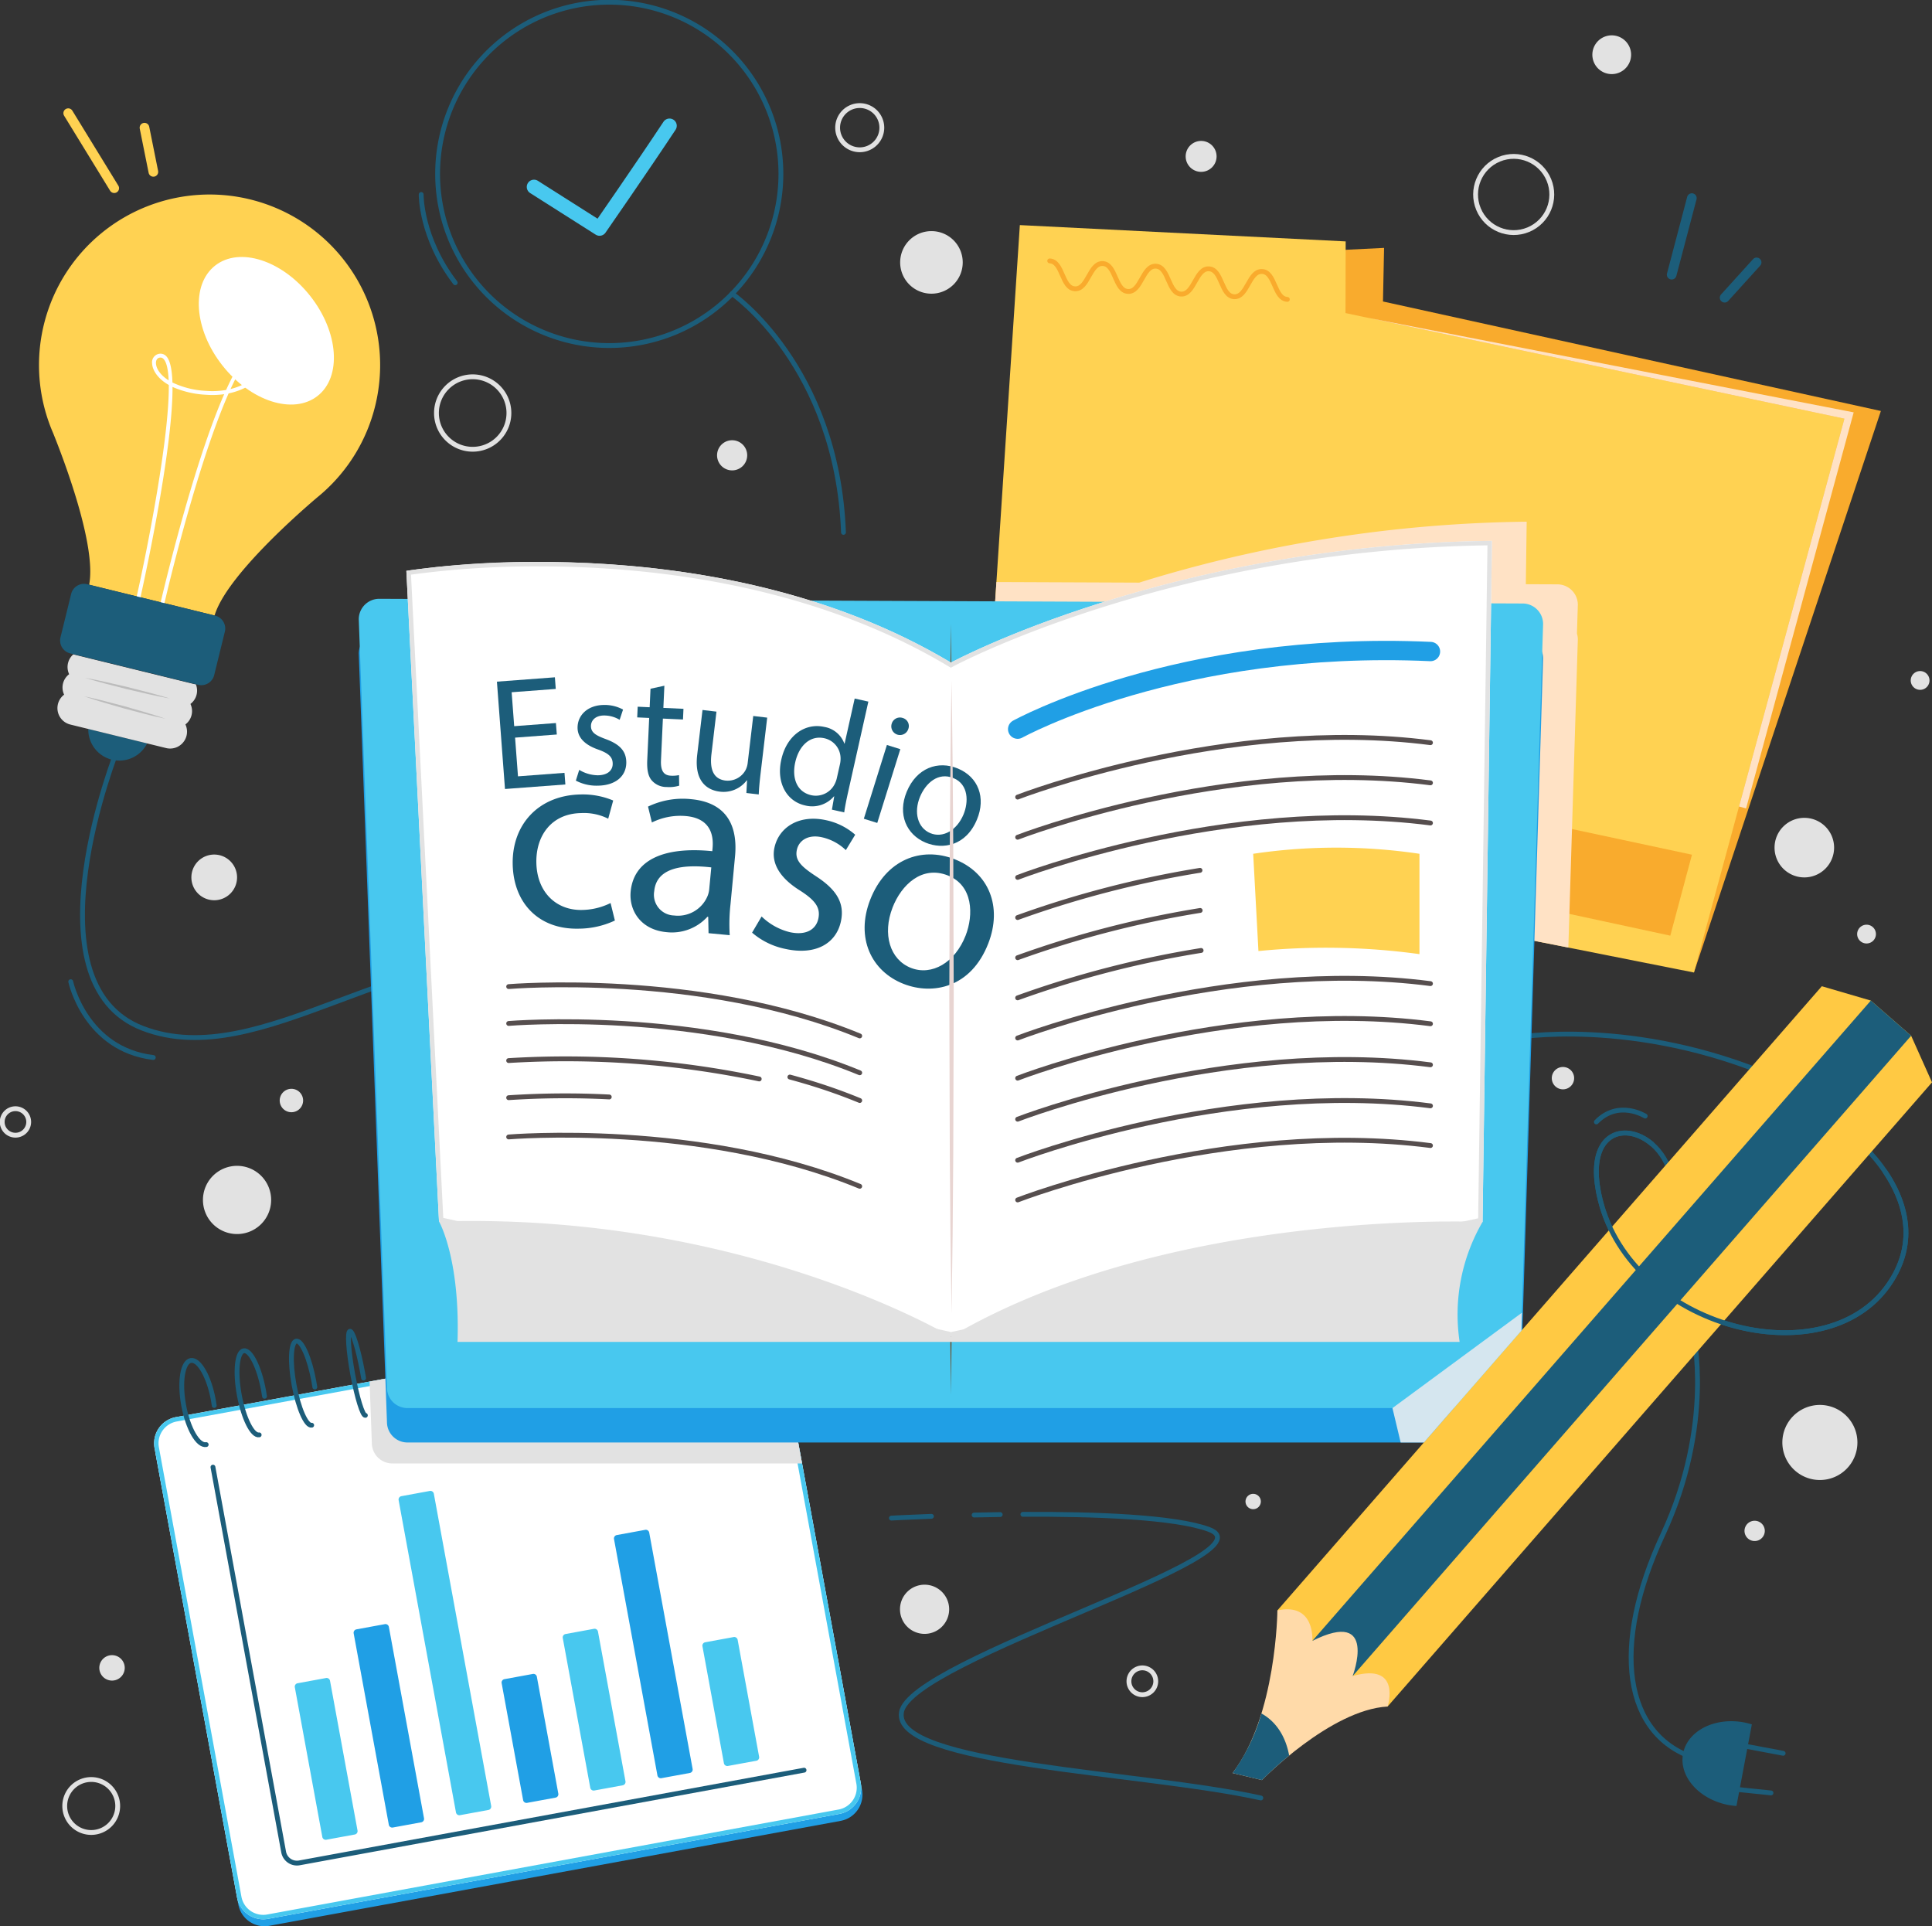 <svg id="Grupo_984804" data-name="Grupo 984804" xmlns="http://www.w3.org/2000/svg" xmlns:xlink="http://www.w3.org/1999/xlink" width="400" height="398.769" viewBox="0 0 400 398.769">
  <rect x="0" y="0" width="400" height="398.769" fill="#333333" stroke="none"/>
  <defs>
    <clipPath id="clip-path">
      <rect id="Rectángulo_345016" data-name="Rectángulo 345016" width="400" height="398.769" fill="none"/>
    </clipPath>
    <clipPath id="clip-path-3">
      <rect id="Rectángulo_345009" data-name="Rectángulo 345009" width="123.756" height="88.164" fill="none"/>
    </clipPath>
    <clipPath id="clip-path-4">
      <rect id="Rectángulo_345010" data-name="Rectángulo 345010" width="89.54" height="31.396" fill="none"/>
    </clipPath>
    <clipPath id="clip-path-5">
      <rect id="Rectángulo_345012" data-name="Rectángulo 345012" width="26.8" height="26.862" fill="none"/>
    </clipPath>
    <clipPath id="clip-path-6">
      <rect id="Rectángulo_345013" data-name="Rectángulo 345013" width="27.972" height="30.554" fill="none"/>
    </clipPath>
    <clipPath id="clip-path-7">
      <rect id="Rectángulo_345014" data-name="Rectángulo 345014" width="100.672" height="101.594" fill="none"/>
    </clipPath>
  </defs>
  <g id="Grupo_984803" data-name="Grupo 984803" clip-path="url(#clip-path)">
    <g id="Grupo_984802" data-name="Grupo 984802">
      <g id="Grupo_984801" data-name="Grupo 984801" clip-path="url(#clip-path)">
        <path id="Trazado_729141" data-name="Trazado 729141" d="M380.532,300.4s4.437,18.832-6.264,41.8-8.355,41.759,7.176,46.457" transform="translate(-29.991 -24.502)" fill="none" stroke="#1c5d7a" stroke-linecap="round" stroke-miterlimit="10" stroke-width="1"/>
        <path id="Trazado_729142" data-name="Trazado 729142" d="M413.909,256.88s17.364,14.337,6.438,29.97c-13.4,19.171-53.119,8.906-59.68-17.608-4.642-18.756,12.179-16.668,14.789-4.488" transform="translate(-29.352 -20.83)" fill="none" stroke="#1c5d7a" stroke-linecap="round" stroke-miterlimit="10" stroke-width="1"/>
        <path id="Trazado_729143" data-name="Trazado 729143" d="M341.225,233.865s24.707-4.545,54.461,8.348" transform="translate(-27.832 -19.012)" fill="none" stroke="#1c5d7a" stroke-linecap="round" stroke-miterlimit="10" stroke-width="1"/>
        <path id="Trazado_729144" data-name="Trazado 729144" d="M25.887,168.721s-19.434,48.454,5.169,57.921,53.487-19.416,87.416-14.543" transform="translate(-1.517 -13.762)" fill="none" stroke="#1c5d7a" stroke-linecap="round" stroke-miterlimit="10" stroke-width="1"/>
        <path id="Trazado_729145" data-name="Trazado 729145" d="M176.9,401.2,58.615,422.922A5.509,5.509,0,0,1,52.2,418.5L35.115,325.471a5.51,5.51,0,0,1,4.423-6.414l118.288-21.726a5.51,5.51,0,0,1,6.414,4.424l17.086,93.028A5.509,5.509,0,0,1,176.9,401.2" transform="translate(-2.857 -24.244)" fill="#209fe5"/>
        <path id="Trazado_729146" data-name="Trazado 729146" d="M176.616,399.631,58.328,421.356a5.509,5.509,0,0,1-6.413-4.423L34.828,323.9a5.51,5.51,0,0,1,4.423-6.414L157.54,295.765a5.509,5.509,0,0,1,6.413,4.424l17.086,93.028a5.509,5.509,0,0,1-4.423,6.413" transform="translate(-2.833 -24.116)" fill="#fff"/>
        <path id="Trazado_729147" data-name="Trazado 729147" d="M158.541,296.591a4.586,4.586,0,0,1,4.509,3.763l17.087,93.028a4.592,4.592,0,0,1-3.687,5.344L58.162,420.453a4.641,4.641,0,0,1-.835.076,4.587,4.587,0,0,1-4.51-3.763L35.732,323.738a4.59,4.59,0,0,1,3.686-5.344l118.288-21.726a4.659,4.659,0,0,1,.836-.076m0-.918a5.56,5.56,0,0,0-1,.092L39.252,317.49a5.509,5.509,0,0,0-4.424,6.413l17.087,93.028a5.5,5.5,0,0,0,6.413,4.423L176.616,399.63a5.508,5.508,0,0,0,4.423-6.413l-17.086-93.028a5.511,5.511,0,0,0-5.412-4.515" transform="translate(-2.833 -24.116)" fill="#48c8ef"/>
        <path id="Trazado_729148" data-name="Trazado 729148" d="M170.386,393.435l-104.48,19.19a2.8,2.8,0,0,1-3.264-2.251L48.008,330.7" transform="translate(-3.916 -26.973)" fill="none" stroke="#1c5d7a" stroke-linecap="round" stroke-miterlimit="10" stroke-width="1"/>
        <path id="Trazado_729149" data-name="Trazado 729149" d="M78.867,410.629l-5.883,1.08a.714.714,0,0,1-.832-.574l-5.692-30.988a.714.714,0,0,1,.574-.832l5.883-1.081a.716.716,0,0,1,.832.574L79.441,409.8a.714.714,0,0,1-.574.832" transform="translate(-5.42 -30.849)" fill="#48c8ef"/>
        <path id="Trazado_729150" data-name="Trazado 729150" d="M93.716,407.11l-5.883,1.08a.714.714,0,0,1-.832-.574L79.725,368a.716.716,0,0,1,.574-.832l5.883-1.08a.714.714,0,0,1,.832.574l7.277,39.618a.715.715,0,0,1-.574.832" transform="translate(-6.502 -29.858)" fill="#209fe5"/>
        <path id="Trazado_729151" data-name="Trazado 729151" d="M108.446,402.108l-5.883,1.08a.714.714,0,0,1-.832-.574L89.86,337.979a.715.715,0,0,1,.574-.832l5.883-1.081a.715.715,0,0,1,.832.574l11.872,64.636a.715.715,0,0,1-.574.832" transform="translate(-7.328 -27.41)" fill="#48c8ef"/>
        <path id="Trazado_729152" data-name="Trazado 729152" d="M124.243,402.919,118.36,404a.714.714,0,0,1-.832-.574l-4.444-24.2a.714.714,0,0,1,.574-.832l5.883-1.08a.715.715,0,0,1,.832.573l4.444,24.2a.715.715,0,0,1-.574.832" transform="translate(-9.223 -30.774)" fill="#209fe5"/>
        <path id="Trazado_729153" data-name="Trazado 729153" d="M169.508,394.605l-5.883,1.08a.714.714,0,0,1-.832-.574l-4.444-24.2a.714.714,0,0,1,.574-.832L164.806,369a.716.716,0,0,1,.832.574l4.444,24.2a.714.714,0,0,1-.574.832" transform="translate(-12.915 -30.096)" fill="#48c8ef"/>
        <path id="Trazado_729154" data-name="Trazado 729154" d="M139.269,399.535l-5.883,1.08a.714.714,0,0,1-.832-.574l-5.692-30.988a.714.714,0,0,1,.574-.832l5.883-1.081a.715.715,0,0,1,.832.574l5.692,30.989a.715.715,0,0,1-.574.832" transform="translate(-10.346 -29.944)" fill="#48c8ef"/>
        <path id="Trazado_729155" data-name="Trazado 729155" d="M154.115,395.162l-5.883,1.08a.714.714,0,0,1-.832-.574l-8.986-48.923a.715.715,0,0,1,.574-.832l5.883-1.081a.715.715,0,0,1,.832.574l8.986,48.924a.714.714,0,0,1-.574.832" transform="translate(-11.289 -28.125)" fill="#209fe5"/>
        <path id="Trazado_729156" data-name="Trazado 729156" d="M46.034,324.07c-1.7.311-3.786-3.334-4.668-8.142s-.225-8.959,1.47-9.27,3.786,3.334,4.668,8.142q.11.6.189,1.187" transform="translate(-3.342 -25.011)" fill="none" stroke="#1c5d7a" stroke-linecap="round" stroke-miterlimit="10" stroke-width="1"/>
        <path id="Trazado_729157" data-name="Trazado 729157" d="M58.016,321.878c-1.388.255-3.228-3.437-4.112-8.245s-.474-8.913.914-9.167,3.228,3.436,4.112,8.244q.11.6.194,1.186" transform="translate(-4.359 -24.832)" fill="none" stroke="#1c5d7a" stroke-linecap="round" stroke-miterlimit="10" stroke-width="1"/>
        <path id="Trazado_729158" data-name="Trazado 729158" d="M69.889,319.7c-1.132.208-2.764-3.521-3.647-8.33s-.682-8.874.449-9.081,2.764,3.521,3.647,8.329c.073.4.14.8.2,1.185" transform="translate(-5.358 -24.655)" fill="none" stroke="#1c5d7a" stroke-linecap="round" stroke-miterlimit="10" stroke-width="1"/>
        <path id="Trazado_729159" data-name="Trazado 729159" d="M82.052,317.482c-.566.1-1.74-3.71-2.623-8.518s-1.141-8.79-.575-8.894,1.74,3.71,2.623,8.518q.11.6.208,1.183" transform="translate(-6.407 -24.475)" fill="none" stroke="#1c5d7a" stroke-linecap="round" stroke-miterlimit="10" stroke-width="1"/>
        <path id="Trazado_729160" data-name="Trazado 729160" d="M95.55,315.006c-.283.052-1.228-3.8-2.111-8.612s-1.369-8.748-1.087-8.8,1.228,3.8,2.111,8.611q.11.6.212,1.183" transform="translate(-7.526 -24.273)" fill="none" stroke="#564e4e" stroke-linecap="round" stroke-miterlimit="10" stroke-width="1"/>
        <path id="Trazado_729161" data-name="Trazado 729161" d="M165.961,302.043c1.7-.311,2.354-4.462,1.47-9.27s-2.973-8.454-4.668-8.142-2.354,4.461-1.47,9.27q.11.6.245,1.176" transform="translate(-13.124 -23.214)" fill="none" stroke="#564e4e" stroke-linecap="round" stroke-miterlimit="10" stroke-width="1"/>
        <path id="Trazado_729162" data-name="Trazado 729162" d="M154.063,304.237c1.388-.254,1.8-4.36.914-9.168s-2.724-8.5-4.112-8.244-1.8,4.359-.914,9.167c.073.4.154.793.24,1.177" transform="translate(-12.193 -23.394)" fill="none" stroke="#564e4e" stroke-linecap="round" stroke-miterlimit="10" stroke-width="1"/>
        <path id="Trazado_729163" data-name="Trazado 729163" d="M142.257,306.412c1.132-.208,1.333-4.274.449-9.082s-2.516-8.538-3.647-8.329-1.333,4.273-.449,9.082q.11.6.235,1.178" transform="translate(-11.261 -23.571)" fill="none" stroke="#564e4e" stroke-linecap="round" stroke-miterlimit="10" stroke-width="1"/>
        <path id="Trazado_729164" data-name="Trazado 729164" d="M130.218,308.635c.566-.1.309-4.086-.575-8.894s-2.057-8.622-2.623-8.518-.309,4.085.575,8.894c.073.4.149.794.226,1.179" transform="translate(-10.336 -23.753)" fill="none" stroke="#564e4e" stroke-linecap="round" stroke-miterlimit="10" stroke-width="1"/>
        <path id="Trazado_729165" data-name="Trazado 729165" d="M116.76,311.111c.283-.052-.2-3.992-1.087-8.8s-1.829-8.664-2.111-8.611.2,3.992,1.087,8.8q.112.6.222,1.18" transform="translate(-9.256 -23.955)" fill="none" stroke="#564e4e" stroke-linecap="round" stroke-miterlimit="10" stroke-width="1"/>
        <path id="Trazado_729166" data-name="Trazado 729166" d="M106.267,313.039s-.715-3.9-1.6-8.706-1.6-8.706-1.6-8.706.716,3.9,1.6,8.706q.11.6.217,1.181" transform="translate(-8.407 -24.112)" fill="none" stroke="#564e4e" stroke-linecap="round" stroke-miterlimit="10" stroke-width="1"/>
        <path id="Trazado_729167" data-name="Trazado 729167" d="M374.311,205.886,413.019,89.64,309.932,66.972l.228-11.094L289.373,56.9Z" transform="translate(-23.602 -4.558)" fill="#f9ab2d"/>
        <path id="Trazado_729168" data-name="Trazado 729168" d="M229.17,50.737l-8.233,125.389,147.792,29.34L399.884,90.809,296.592,68.95l.037-14.836Z" transform="translate(-18.021 -4.138)" fill="#ffd252"/>
        <path id="Trazado_729169" data-name="Trazado 729169" d="M325.715,180.789,323.254,197.9l48.928,10.548,4.487-16.763Z" transform="translate(-26.366 -14.746)" fill="#f9ab2d"/>
        <path id="Trazado_729170" data-name="Trazado 729170" d="M236.633,58.806c2.745.137,2.472,5.64,5.218,5.777s3.023-5.366,5.77-5.23,2.474,5.641,5.221,5.778,3.021-5.367,5.77-5.231,2.474,5.641,5.222,5.778,3.021-5.367,5.768-5.23,2.475,5.64,5.224,5.777,3.026-5.366,5.777-5.23,2.476,5.641,5.228,5.778" transform="translate(-19.301 -4.796)" fill="none" stroke="#f9ab2d" stroke-linecap="round" stroke-miterlimit="10" stroke-width="1"/>
        <g id="Grupo_984788" data-name="Grupo 984788" transform="translate(202.917 108.003)" style="mix-blend-mode: multiply;isolation: isolate">
          <g id="Grupo_984787" data-name="Grupo 984787">
            <g id="Grupo_984786" data-name="Grupo 984786" clip-path="url(#clip-path-3)">
              <path id="Trazado_729171" data-name="Trazado 729171" d="M340.453,130.561l-6.527-.027.179-12.941a281.809,281.809,0,0,0-40.509,3.384c-7.03,1.1-13.64,2.409-19.786,3.828q-2.3.533-4.521,1.085-1.108.276-2.194.555-2.171.559-4.251,1.131-4.728,1.3-8.963,2.63l-29.561-.122-3.381,51.5L342.73,205.758l1.965-63.833a4.191,4.191,0,0,0-.184-1.167l.184-5.956a4.241,4.241,0,0,0-4.241-4.24" transform="translate(-220.938 -117.594)" fill="#ffe2c5"/>
            </g>
          </g>
        </g>
        <g id="Grupo_984791" data-name="Grupo 984791" transform="translate(76.518 271.565)" style="mix-blend-mode: multiply;isolation: isolate">
          <g id="Grupo_984790" data-name="Grupo 984790">
            <g id="Grupo_984789" data-name="Grupo 984789" clip-path="url(#clip-path-4)">
              <path id="Trazado_729172" data-name="Trazado 729172" d="M167.925,300.239a5.56,5.56,0,0,0-6.473-4.465L83.314,310.126l.467,12.711a4.241,4.241,0,0,0,4.241,4.24h84.832Z" transform="translate(-83.314 -295.682)" fill="#e2e2e2"/>
            </g>
          </g>
        </g>
        <path id="Trazado_729173" data-name="Trazado 729173" d="M316.974,310.263H90.955a4.241,4.241,0,0,1-4.242-4.241L80.875,146.968a4.241,4.241,0,0,1,4.24-4.24l236.723.973a4.24,4.24,0,0,1,4.24,4.241l-4.865,158.079a4.24,4.24,0,0,1-4.24,4.241" transform="translate(-6.597 -11.641)" fill="#209fe5"/>
        <path id="Trazado_729174" data-name="Trazado 729174" d="M316.974,302.508H90.955a4.241,4.241,0,0,1-4.242-4.24L80.875,139.213a4.241,4.241,0,0,1,4.24-4.24l236.723.973a4.24,4.24,0,0,1,4.24,4.241l-4.865,158.08a4.24,4.24,0,0,1-4.24,4.24" transform="translate(-6.597 -11.009)" fill="#48c8ef"/>
        <path id="Trazado_729175" data-name="Trazado 729175" d="M214.325,300.227l-.223-19.953-.129-19.952-.107-39.906.1-39.905.129-19.953.225-19.952.225,19.952.129,19.953.1,39.905-.107,39.906-.129,19.952Z" transform="translate(-17.444 -11.468)" fill="#724c27"/>
        <path id="Trazado_729176" data-name="Trazado 729176" d="M98.364,262.812l-6.758-134.69s63.314-10.592,112.746,18.994c0,0,45.17-24.473,112.013-25.2l-1.946,140.994L204.352,286.649Z" transform="translate(-7.472 -9.944)" fill="#fff"/>
        <path id="Trazado_729177" data-name="Trazado 729177" d="M315.434,122.843l-1.923,139.319L204.357,285.708,99.247,262.069,92.566,128.905a192.878,192.878,0,0,1,26.508-1.708c22.9,0,56.212,3.593,84.807,20.708l.449.268.46-.249c.447-.242,45.3-24.144,110.644-25.081m.931-.93c-66.844.73-112.012,25.2-112.012,25.2-28.808-17.243-62.326-20.839-85.284-20.838a183.817,183.817,0,0,0-27.462,1.844l6.757,134.69,105.989,23.836L314.42,262.906Z" transform="translate(-7.472 -9.944)" fill="#e2e2e2"/>
        <path id="Trazado_729178" data-name="Trazado 729178" d="M124.418,164.508l-8.639.648.6,8.012,9.628-.723.182,2.407-12.5.939-1.67-22.223,12-.9.181,2.407-9.134.686.528,7.023,8.639-.649Z" transform="translate(-9.137 -12.452)" fill="#1c5d7a"/>
        <path id="Trazado_729179" data-name="Trazado 729179" d="M130.51,172.339a7.624,7.624,0,0,0,3.845,1.12c2.116-.02,3.1-1.087,3.085-2.41-.014-1.389-.848-2.141-3-2.914-2.886-1-4.256-2.57-4.274-4.487-.026-2.578,2.036-4.715,5.475-4.748a8,8,0,0,1,3.943.953l-.706,2.123a6.237,6.237,0,0,0-3.282-.895c-1.718.017-2.667,1.019-2.656,2.209.013,1.322.977,1.908,3.068,2.68,2.787,1.031,4.223,2.407,4.246,4.787.027,2.81-2.135,4.815-5.938,4.852a9.144,9.144,0,0,1-4.507-1.048Z" transform="translate(-10.587 -12.96)" fill="#1c5d7a"/>
        <path id="Trazado_729180" data-name="Trazado 729180" d="M149.268,154.565l-.209,4.592,4.162.189-.1,2.213-4.161-.19-.393,8.621c-.089,1.982.421,3.131,2.039,3.2a6.452,6.452,0,0,0,1.694-.121l.033,2.186a7.112,7.112,0,0,1-2.594.279,4.032,4.032,0,0,1-3.083-1.365c-.787-.9-1.019-2.331-.934-4.214l.4-8.72-2.478-.113.1-2.213,2.478.113.174-3.832Z" transform="translate(-11.716 -12.607)" fill="#1c5d7a"/>
        <path id="Trazado_729181" data-name="Trazado 729181" d="M170.283,173.17c-.195,1.642-.332,3.09-.381,4.349l-2.562-.3.143-2.612-.066-.007a6.018,6.018,0,0,1-5.6,2.334c-2.5-.3-5.32-2.028-4.66-7.608l1.1-9.292,2.888.341-1.04,8.8c-.357,3.021.321,5.164,2.947,5.475a4.207,4.207,0,0,0,4.119-2.175,4.257,4.257,0,0,0,.437-1.447l1.153-9.752,2.889.342Z" transform="translate(-12.81 -13.053)" fill="#1c5d7a"/>
        <path id="Trazado_729182" data-name="Trazado 729182" d="M194.125,158.088,189.9,176.961c-.31,1.388-.631,2.975-.772,4.06l-2.549-.568.477-2.74L187,177.7a5.917,5.917,0,0,1-6.008,1.875c-3.774-.844-5.964-4.688-4.9-9.43,1.13-5.2,5.07-7.673,8.877-6.822a5.349,5.349,0,0,1,4.176,3.441l.064.014,2.085-9.323ZM188.234,171.1a5.15,5.15,0,0,0,.138-1.222,4.278,4.278,0,0,0-3.361-4.206c-2.936-.657-5.255,1.535-6.027,4.987-.707,3.16.257,6.12,3.322,6.807a4.375,4.375,0,0,0,4.919-2.457,5.1,5.1,0,0,0,.4-1.2Z" transform="translate(-14.34 -12.842)" fill="#1c5d7a"/>
        <path id="Trazado_729183" data-name="Trazado 729183" d="M194.732,182.689l4.775-15.272,2.776.869-4.774,15.271Zm9.208-18.595a1.8,1.8,0,0,1-3.44-1.075,1.773,1.773,0,0,1,2.278-1.193,1.727,1.727,0,0,1,1.162,2.269" transform="translate(-15.883 -13.192)" fill="#1c5d7a"/>
        <path id="Trazado_729184" data-name="Trazado 729184" d="M218.877,183.72c-2.267,5.467-7.043,6.278-10.616,4.8-4-1.661-5.869-5.872-3.931-10.544,2.052-4.948,6.493-6.507,10.586-4.81,4.245,1.762,5.836,6.037,3.961,10.556m-11.791-4.711c-1.343,3.237-.493,6.452,2.134,7.541,2.565,1.064,5.49-.55,6.871-3.879,1.039-2.505,1.1-6.2-2.072-7.517s-5.767,1.043-6.932,3.855" transform="translate(-16.603 -14.07)" fill="#1c5d7a"/>
        <path id="Trazado_729185" data-name="Trazado 729185" d="M136.732,205.174a17.849,17.849,0,0,1-7.629,1.684c-8.043.15-13.378-5.207-13.529-13.36-.152-8.208,5.356-14.262,14.061-14.424a16.2,16.2,0,0,1,6.746,1.253l-1.031,3.766a11.253,11.253,0,0,0-5.643-1.163c-6.115.114-9.337,4.692-9.234,10.256.115,6.17,4.152,9.9,9.441,9.8a13.771,13.771,0,0,0,5.925-1.433Z" transform="translate(-9.426 -14.606)" fill="#1c5d7a"/>
        <path id="Trazado_729186" data-name="Trazado 729186" d="M158.29,207.874l-.068-3.384-.164-.016a9.936,9.936,0,0,1-8.494,3.183c-5.377-.508-7.762-4.554-7.4-8.394.606-6.42,6.645-9.392,16.9-8.368l.051-.548c.208-2.2-.023-6.2-5.455-6.715a13.276,13.276,0,0,0-7.1,1.322l-.8-3.286a16.551,16.551,0,0,1,8.946-1.535c8.12.767,9.572,6.5,9.069,11.818l-.939,9.93a37.585,37.585,0,0,0-.163,6.406Zm.568-13.62c-5.257-.608-11.325-.241-11.813,4.917a4.291,4.291,0,0,0,4.118,5.039,6.635,6.635,0,0,0,6.84-3.837,5.029,5.029,0,0,0,.419-1.51Z" transform="translate(-11.593 -14.686)" fill="#1c5d7a"/>
        <path id="Trazado_729187" data-name="Trazado 729187" d="M171.511,204.779a12.705,12.705,0,0,0,5.834,3.248c3.445.752,5.437-.618,5.907-2.772.494-2.261-.582-3.793-3.8-5.85-4.319-2.692-5.962-5.759-5.281-8.881.918-4.2,5.062-6.9,10.661-5.682a13.326,13.326,0,0,1,6.056,3.015l-1.938,3.187a10.385,10.385,0,0,0-5-2.672c-2.8-.612-4.713.663-5.137,2.6-.471,2.154.879,3.464,3.989,5.5,4.147,2.71,5.968,5.477,5.122,9.353-1,4.577-5.259,7.032-11.45,5.68a15.211,15.211,0,0,1-6.935-3.376Z" transform="translate(-13.828 -15.052)" fill="#1c5d7a"/>
        <path id="Trazado_729188" data-name="Trazado 729188" d="M220.512,211.018c-3.575,9.194-11.5,10.724-17.511,8.387-6.728-2.616-10-9.564-6.943-17.422,3.235-8.321,10.577-11.083,17.459-8.407,7.139,2.776,9.95,9.84,6.995,17.442m-19.824-7.412c-2.117,5.444-.581,10.772,3.836,12.489,4.314,1.678,9.127-1.122,11.3-6.72,1.638-4.212,1.608-10.372-3.733-12.448s-9.571,1.954-11.408,6.68" transform="translate(-15.897 -15.709)" fill="#1c5d7a"/>
        <path id="Trazado_729189" data-name="Trazado 729189" d="M102.8,300.249H310.271a38.131,38.131,0,0,1,4.748-24.838s-64.712-2.922-110.066,23.742c0,0-42.8-25.757-105.989-23.837,0,0,4.383,7.583,3.835,24.933" transform="translate(-8.072 -22.448)" fill="#e2e2e2"/>
        <path id="Trazado_729190" data-name="Trazado 729190" d="M214.457,153.332c.189,10.928.278,21.855.352,32.783l.107,32.783-.1,32.783-.129,16.391-.225,16.391-.225-16.391L214.1,251.68,214,218.9l.107-32.783c.074-10.928.163-21.855.352-32.783" transform="translate(-17.455 -12.506)" fill="#e8d4d1"/>
        <path id="Trazado_729191" data-name="Trazado 729191" d="M114.667,222.351S154.444,219,187.35,232.564" transform="translate(-9.353 -18.106)" fill="none" stroke="#564e4e" stroke-linecap="round" stroke-miterlimit="10" stroke-width="1"/>
        <path id="Trazado_729192" data-name="Trazado 729192" d="M114.667,230.66s39.777-3.352,72.683,10.213" transform="translate(-9.353 -18.784)" fill="none" stroke="#564e4e" stroke-linecap="round" stroke-miterlimit="10" stroke-width="1"/>
        <path id="Trazado_729193" data-name="Trazado 729193" d="M114.667,256.243s39.777-3.352,72.683,10.213" transform="translate(-9.353 -20.87)" fill="none" stroke="#564e4e" stroke-linecap="round" stroke-miterlimit="10" stroke-width="1"/>
        <path id="Trazado_729194" data-name="Trazado 729194" d="M178.057,242.771q1.594.428,3.185.9a116.039,116.039,0,0,1,11.277,3.958" transform="translate(-14.523 -19.801)" fill="none" stroke="#564e4e" stroke-linecap="round" stroke-miterlimit="10" stroke-width="1"/>
        <path id="Trazado_729195" data-name="Trazado 729195" d="M114.667,239.026a194.731,194.731,0,0,1,51.874,3.805" transform="translate(-9.353 -19.466)" fill="none" stroke="#564e4e" stroke-linecap="round" stroke-miterlimit="10" stroke-width="1"/>
        <path id="Trazado_729196" data-name="Trazado 729196" d="M114.667,247.392a177.874,177.874,0,0,1,20.826-.15" transform="translate(-9.353 -20.148)" fill="none" stroke="#564e4e" stroke-linecap="round" stroke-miterlimit="10" stroke-width="1"/>
        <path id="Trazado_729197" data-name="Trazado 729197" d="M229.405,162.911s33.331-18.443,85.472-16.072" transform="translate(-18.711 -11.96)" fill="none" stroke="#209fe5" stroke-linecap="round" stroke-miterlimit="10" stroke-width="4"/>
        <path id="Trazado_729198" data-name="Trazado 729198" d="M229.405,178.571s43.1-16.739,85.472-11.26" transform="translate(-18.711 -13.557)" fill="none" stroke="#564e4e" stroke-linecap="round" stroke-miterlimit="10" stroke-width="1"/>
        <path id="Trazado_729199" data-name="Trazado 729199" d="M229.405,187.622s43.1-16.739,85.472-11.26" transform="translate(-18.711 -14.295)" fill="none" stroke="#564e4e" stroke-linecap="round" stroke-miterlimit="10" stroke-width="1"/>
        <path id="Trazado_729200" data-name="Trazado 729200" d="M229.405,196.672s43.1-16.739,85.472-11.26" transform="translate(-18.711 -15.033)" fill="none" stroke="#564e4e" stroke-linecap="round" stroke-miterlimit="10" stroke-width="1"/>
        <path id="Trazado_729201" data-name="Trazado 729201" d="M229.405,205.953a209.7,209.7,0,0,1,37.752-9.776" transform="translate(-18.711 -16.001)" fill="none" stroke="#564e4e" stroke-linecap="round" stroke-miterlimit="10" stroke-width="1"/>
        <path id="Trazado_729202" data-name="Trazado 729202" d="M229.405,215a209.763,209.763,0,0,1,37.789-9.781" transform="translate(-18.711 -16.739)" fill="none" stroke="#564e4e" stroke-linecap="round" stroke-miterlimit="10" stroke-width="1"/>
        <path id="Trazado_729203" data-name="Trazado 729203" d="M229.405,224.051a209.859,209.859,0,0,1,37.983-9.813" transform="translate(-18.711 -17.474)" fill="none" stroke="#564e4e" stroke-linecap="round" stroke-miterlimit="10" stroke-width="1"/>
        <path id="Trazado_729204" data-name="Trazado 729204" d="M229.405,232.874s43.1-16.739,85.472-11.26" transform="translate(-18.711 -17.986)" fill="none" stroke="#564e4e" stroke-linecap="round" stroke-miterlimit="10" stroke-width="1"/>
        <path id="Trazado_729205" data-name="Trazado 729205" d="M229.405,241.925s43.1-16.739,85.472-11.26" transform="translate(-18.711 -18.724)" fill="none" stroke="#564e4e" stroke-linecap="round" stroke-miterlimit="10" stroke-width="1"/>
        <path id="Trazado_729206" data-name="Trazado 729206" d="M229.405,251.174s43.1-16.739,85.472-11.26" transform="translate(-18.711 -19.478)" fill="none" stroke="#564e4e" stroke-linecap="round" stroke-miterlimit="10" stroke-width="1"/>
        <path id="Trazado_729207" data-name="Trazado 729207" d="M229.405,260.424s43.1-16.739,85.472-11.26" transform="translate(-18.711 -20.233)" fill="none" stroke="#564e4e" stroke-linecap="round" stroke-miterlimit="10" stroke-width="1"/>
        <path id="Trazado_729208" data-name="Trazado 729208" d="M229.405,269.375s43.1-16.739,85.472-11.26" transform="translate(-18.711 -20.963)" fill="none" stroke="#564e4e" stroke-linecap="round" stroke-miterlimit="10" stroke-width="1"/>
        <path id="Trazado_729209" data-name="Trazado 729209" d="M282.5,192.335l1.088,20.135a142.123,142.123,0,0,1,33.338.636V192.335a117.058,117.058,0,0,0-34.427,0" transform="translate(-23.042 -15.583)" fill="#ffd252"/>
        <path id="Trazado_729210" data-name="Trazado 729210" d="M169.724,36.037A35.537,35.537,0,1,1,134.187.5,35.537,35.537,0,0,1,169.724,36.037Z" transform="translate(-8.046 -0.041)" fill="none" stroke="#1c5d7a" stroke-linecap="round" stroke-miterlimit="10" stroke-width="1"/>
        <path id="Trazado_729211" data-name="Trazado 729211" d="M165.041,66.2s21.749,14.959,23.054,49.41" transform="translate(-13.461 -5.399)" fill="none" stroke="#1c5d7a" stroke-linecap="round" stroke-miterlimit="10" stroke-width="1"/>
        <path id="Trazado_729212" data-name="Trazado 729212" d="M94.945,43.839s-.13,8.874,7.047,18.27" transform="translate(-7.744 -3.576)" fill="none" stroke="#1c5d7a" stroke-linecap="round" stroke-miterlimit="10" stroke-width="1"/>
        <path id="Trazado_729213" data-name="Trazado 729213" d="M120.379,41.01l13.572,8.613s8.612-12.4,14.485-21.271" transform="translate(-9.819 -2.313)" fill="none" stroke="#48c8ef" stroke-linecap="round" stroke-linejoin="round" stroke-width="3"/>
        <path id="Trazado_729214" data-name="Trazado 729214" d="M400.673,222.3l10.148,2.97,8.347,7.28,4.32,9.65L310.773,371.419l-22.815-19.9Z" transform="translate(-23.487 -18.132)" fill="#ffc943"/>
        <rect id="Rectángulo_345011" data-name="Rectángulo 345011" width="175.901" height="11.076" transform="translate(271.707 339.698) rotate(-48.903)" fill="#1c5d7a"/>
        <path id="Trazado_729215" data-name="Trazado 729215" d="M309.948,382.874s3-9.218-7.235-6.311c0,0,5.358-14.145-8.347-7.28,0,0,.642-7.994-7.234-6.31,0,0-.157,21.818-9.285,33.673l6.08,1.454s14.19-14.567,26.02-15.226" transform="translate(-22.662 -29.587)" fill="#ffdaa9"/>
        <path id="Trazado_729216" data-name="Trazado 729216" d="M283.825,386.223a39.09,39.09,0,0,1-5.977,12.338l6.081,1.454a75.324,75.324,0,0,1,5.637-5.075c-.433-2.454-1.75-6.506-5.741-8.717" transform="translate(-22.662 -31.502)" fill="#1c5d7a"/>
        <path id="Trazado_729217" data-name="Trazado 729217" d="M228.35,341.336c14.774-.077,31.434.5,38.541,3.13,14.093,5.219-61.855,26.883-63.682,37.844s49.636,12.267,74.406,17.747" transform="translate(-16.571 -27.84)" fill="none" stroke="#1c5d7a" stroke-linecap="round" stroke-miterlimit="10" stroke-width="1"/>
        <path id="Trazado_729218" data-name="Trazado 729218" d="M219.591,341.488c1.728-.04,3.537-.075,5.4-.1" transform="translate(-17.911 -27.845)" fill="none" stroke="#1c5d7a" stroke-linecap="round" stroke-miterlimit="10" stroke-width="1"/>
        <path id="Trazado_729219" data-name="Trazado 729219" d="M200.941,342.154s3.23-.179,8.293-.367" transform="translate(-16.39 -27.878)" fill="none" stroke="#1c5d7a" stroke-linecap="round" stroke-miterlimit="10" stroke-width="1"/>
        <g id="Grupo_984794" data-name="Grupo 984794" transform="translate(288.295 271.76)" style="mix-blend-mode: multiply;isolation: isolate">
          <g id="Grupo_984793" data-name="Grupo 984793">
            <g id="Grupo_984792" data-name="Grupo 984792" clip-path="url(#clip-path-5)">
              <path id="Trazado_729220" data-name="Trazado 729220" d="M320.4,322.756h-4.805l-1.7-7.122,26.8-19.739-.115,3.721Z" transform="translate(-313.898 -295.894)" fill="#d5e6ef"/>
            </g>
          </g>
        </g>
        <path id="Trazado_729221" data-name="Trazado 729221" d="M19.9,164.309A6.432,6.432,0,0,0,32.086,167.3Z" transform="translate(-1.623 -13.402)" fill="#1c5d7a"/>
        <path id="Trazado_729222" data-name="Trazado 729222" d="M78.4,87.585a35.315,35.315,0,1,0-67.276,4.2l-.008-.016.04.1q.26.672.547,1.334c2.1,5.2,9.048,23.326,7.47,31.422l12.985,3.189L45.14,131c2.352-7.906,16.9-20.747,21.175-24.387q.561-.453,1.1-.929l.081-.067-.015.01A35.149,35.149,0,0,0,78.4,87.585" transform="translate(-0.716 -3.576)" fill="#ffd252"/>
        <path id="Trazado_729223" data-name="Trazado 729223" d="M41.142,153.616l-24.614-6.045a2.189,2.189,0,0,1-.267-.095,3.471,3.471,0,0,0-.887,4.123,3.453,3.453,0,0,0-1.041,4.236,3.5,3.5,0,0,0,1.307,6.194l19.779,4.857A3.5,3.5,0,0,0,39.445,162a3.454,3.454,0,0,0,1.041-4.237A3.463,3.463,0,0,0,41.6,153.68a2.241,2.241,0,0,1-.456-.064" transform="translate(-1.057 -12.029)" fill="#e2e2e2"/>
        <path id="Trazado_729224" data-name="Trazado 729224" d="M30.892,130.153a.4.4,0,0,1-.076-.335c2.221-9.9,6.771-32.983,6.641-43.772-2.521-1.432-3.4-3.275-3.451-4.44a1.785,1.785,0,0,1,1.444-2.015,1.648,1.648,0,0,1,1.517.528c.78.845,1.165,2.772,1.248,5.416a18.217,18.217,0,0,0,7.01,1.732,16.515,16.515,0,0,0,4.1-.19c2.629-5.8,5.3-9.644,7.657-9.221a2.07,2.07,0,0,1,1.646,2.553c-.29,2.313-3.2,6.231-8.783,7.381-1.39,3.14-2.983,7.311-4.8,12.827-3.81,11.6-7.124,24.689-8.483,30.6a.4.4,0,1,1-.782-.18c.089-.388,6.431-27.758,13.152-43.086a17.451,17.451,0,0,1-3.767.118,19.513,19.513,0,0,1-6.935-1.618c.088,13.394-6.3,42.058-6.633,43.545a.4.4,0,0,1-.706.16m5.585-49.375c-.031-.039-.063-.075-.095-.11a.852.852,0,0,0-.807-.286c-.51.082-.8.526-.769,1.19.044,1.033.833,2.382,2.626,3.517-.088-2.073-.385-3.586-.955-4.311m21.1-1.719a1.155,1.155,0,0,0-.743-.412c-1.118-.2-3.229.926-6.586,8.236,4.817-1.191,7.324-4.551,7.577-6.571a1.711,1.711,0,0,0-.248-1.252" transform="translate(-2.513 -6.348)" fill="#fff"/>
        <path id="Trazado_729225" data-name="Trazado 729225" d="M42.128,152.5,15.643,146a2.749,2.749,0,0,1-2.014-3.325l2.206-8.982a2.748,2.748,0,0,1,3.325-2.013l26.485,6.5a2.749,2.749,0,0,1,2.014,3.325l-2.206,8.981a2.748,2.748,0,0,1-3.325,2.014" transform="translate(-1.105 -10.734)" fill="#1c5d7a"/>
        <g id="Grupo_984797" data-name="Grupo 984797" transform="translate(41.158 53.198)" style="mix-blend-mode: soft-light;isolation: isolate">
          <g id="Grupo_984796" data-name="Grupo 984796">
            <g id="Grupo_984795" data-name="Grupo 984795" clip-path="url(#clip-path-6)">
              <path id="Trazado_729226" data-name="Trazado 729226" d="M69.411,86.687c-5.031,3.958-13.861,1.129-19.722-6.32s-6.533-16.7-1.5-20.656,13.861-1.129,19.722,6.321,6.533,16.7,1.5,20.655" transform="translate(-44.813 -57.922)" fill="#fff"/>
            </g>
          </g>
        </g>
        <path id="Trazado_729227" data-name="Trazado 729227" d="M19.12,152.771c2.989.534,5.935,1.239,8.884,1.931,2.937.743,5.878,1.472,8.777,2.376-2.989-.533-5.935-1.239-8.885-1.931-2.937-.744-5.877-1.474-8.776-2.376" transform="translate(-1.56 -12.461)" fill="#bcbcbc"/>
        <path id="Trazado_729228" data-name="Trazado 729228" d="M18.93,156.939c2.864.592,5.68,1.357,8.5,2.106,2.806.8,5.615,1.588,8.377,2.549-2.864-.591-5.68-1.357-8.5-2.106-2.806-.8-5.615-1.59-8.378-2.549" transform="translate(-1.544 -12.801)" fill="#bcbcbc"/>
        <line id="Línea_1624" data-name="Línea 1624" x2="9.526" y2="15.529" transform="translate(14.124 23.43)" fill="none" stroke="#ffd252" stroke-linecap="round" stroke-linejoin="round" stroke-width="2"/>
        <line id="Línea_1625" data-name="Línea 1625" x2="1.839" y2="9.149" transform="translate(29.914 26.431)" fill="none" stroke="#ffd252" stroke-linecap="round" stroke-linejoin="round" stroke-width="2"/>
        <path id="Trazado_729229" data-name="Trazado 729229" d="M419.664,263.425c3.811,5.649,7.048,14.318.682,23.426-13.4,19.171-53.119,8.906-59.68-17.608-3.472-14.03,5.065-16.4,10.68-11.6" transform="translate(-29.352 -20.83)" fill="none" stroke="#1c5d7a" stroke-linecap="round" stroke-miterlimit="10" stroke-width="1"/>
        <path id="Trazado_729230" data-name="Trazado 729230" d="M393.635,388.628a14.2,14.2,0,0,0-1.605-.409c-6.09-1.148-11.75,1.749-12.639,6.47s3.327,9.479,9.418,10.627a14.4,14.4,0,0,0,1.643.2Z" transform="translate(-30.935 -31.644)" fill="#1c5d7a"/>
        <path id="Trazado_729231" data-name="Trazado 729231" d="M398.4,403.235l-9.293-.954,1.724-9.148,10.088,1.9" transform="translate(-31.737 -32.066)" fill="none" stroke="#1c5d7a" stroke-linecap="round" stroke-miterlimit="10" stroke-width="1"/>
        <g id="Grupo_984800" data-name="Grupo 984800" transform="translate(283.114 65.773)" style="mix-blend-mode: multiply;isolation: isolate">
          <g id="Grupo_984799" data-name="Grupo 984799">
            <g id="Grupo_984798" data-name="Grupo 984798" clip-path="url(#clip-path-7)">
              <path id="Trazado_729232" data-name="Trazado 729232" d="M308.257,71.614l19.351,4.1,79.4,16.8L385.191,172.8l1.457.41,22.281-82Z" transform="translate(-308.257 -71.614)" fill="#ffe2c5"/>
            </g>
          </g>
        </g>
        <path id="Trazado_729233" data-name="Trazado 729233" d="M15.946,221.275s3,14,17.095,15.7" transform="translate(-1.301 -18.048)" fill="none" stroke="#1c5d7a" stroke-linecap="round" stroke-miterlimit="10" stroke-width="1"/>
        <path id="Trazado_729234" data-name="Trazado 729234" d="M369.976,251.457s-5.525-3.48-10.114,1.218" transform="translate(-29.352 -20.409)" fill="none" stroke="#1c5d7a" stroke-linecap="round" stroke-miterlimit="10" stroke-width="1"/>
        <line id="Línea_1626" data-name="Línea 1626" x1="4.176" y2="15.853" transform="translate(346.104 41.011)" fill="none" stroke="#1c5d7a" stroke-linecap="round" stroke-miterlimit="10" stroke-width="2"/>
        <line id="Línea_1627" data-name="Línea 1627" x1="6.624" y2="7.308" transform="translate(357.066 54.322)" fill="none" stroke="#1c5d7a" stroke-linecap="round" stroke-miterlimit="10" stroke-width="2"/>
        <path id="Trazado_729235" data-name="Trazado 729235" d="M59.871,269.846a7.06,7.06,0,1,1-7.06-7.06,7.061,7.061,0,0,1,7.06,7.06" transform="translate(-3.732 -21.434)" fill="#e2e2e2"/>
        <path id="Trazado_729236" data-name="Trazado 729236" d="M67.9,247.847a2.423,2.423,0,1,1-2.423-2.423,2.423,2.423,0,0,1,2.423,2.423" transform="translate(-5.143 -20.018)" fill="#e2e2e2"/>
        <path id="Trazado_729237" data-name="Trazado 729237" d="M5.982,252.65a2.741,2.741,0,1,1-2.741-2.741A2.741,2.741,0,0,1,5.982,252.65Z" transform="translate(-0.041 -20.384)" fill="none" stroke="#e2e2e2" stroke-miterlimit="10" stroke-width="1"/>
        <path id="Trazado_729238" data-name="Trazado 729238" d="M260.046,378.722a2.776,2.776,0,1,1-2.775-2.775A2.776,2.776,0,0,1,260.046,378.722Z" transform="translate(-20.758 -30.664)" fill="none" stroke="#e2e2e2" stroke-miterlimit="10" stroke-width="1"/>
        <path id="Trazado_729239" data-name="Trazado 729239" d="M213.062,362.288a5.09,5.09,0,1,1-5.09-5.09,5.09,5.09,0,0,1,5.09,5.09" transform="translate(-16.548 -29.135)" fill="#e2e2e2"/>
        <path id="Trazado_729240" data-name="Trazado 729240" d="M283.946,338.306a1.588,1.588,0,1,1-1.588-1.588,1.588,1.588,0,0,1,1.588,1.588" transform="translate(-22.901 -27.464)" fill="#e2e2e2"/>
        <path id="Trazado_729241" data-name="Trazado 729241" d="M417.329,324.451a7.771,7.771,0,1,1-7.771-7.771,7.771,7.771,0,0,1,7.771,7.771" transform="translate(-32.771 -25.83)" fill="#e2e2e2"/>
        <path id="Trazado_729242" data-name="Trazado 729242" d="M397.457,344.884a2.1,2.1,0,1,1-2.1-2.1,2.1,2.1,0,0,1,2.1,2.1" transform="translate(-32.075 -27.959)" fill="#e2e2e2"/>
        <path id="Trazado_729243" data-name="Trazado 729243" d="M412.359,190.511a6.165,6.165,0,1,1-6.165-6.165,6.164,6.164,0,0,1,6.165,6.165" transform="translate(-32.628 -15.036)" fill="#e2e2e2"/>
        <path id="Trazado_729244" data-name="Trazado 729244" d="M422.538,210.374a1.943,1.943,0,1,1-1.943-1.942,1.943,1.943,0,0,1,1.943,1.942" transform="translate(-34.147 -17)" fill="#e2e2e2"/>
        <path id="Trazado_729245" data-name="Trazado 729245" d="M354.441,242.817a2.314,2.314,0,1,1-2.314-2.314,2.314,2.314,0,0,1,2.314,2.314" transform="translate(-28.532 -19.616)" fill="#e2e2e2"/>
        <path id="Trazado_729246" data-name="Trazado 729246" d="M215.874,58.571a6.477,6.477,0,1,1-6.477-6.477,6.476,6.476,0,0,1,6.477,6.477" transform="translate(-16.551 -4.249)" fill="#e2e2e2"/>
        <path id="Trazado_729247" data-name="Trazado 729247" d="M167.884,102.353a3.12,3.12,0,1,1-3.12-3.121,3.12,3.12,0,0,1,3.12,3.121" transform="translate(-13.184 -8.094)" fill="#e2e2e2"/>
        <path id="Trazado_729248" data-name="Trazado 729248" d="M113.389,92.432a7.5,7.5,0,1,1-7.5-7.5A7.5,7.5,0,0,1,113.389,92.432Z" transform="translate(-8.024 -6.927)" fill="none" stroke="#e2e2e2" stroke-miterlimit="10" stroke-width="1"/>
        <path id="Trazado_729249" data-name="Trazado 729249" d="M197.973,28.372A4.574,4.574,0,1,1,193.4,23.8,4.574,4.574,0,0,1,197.973,28.372Z" transform="translate(-15.401 -1.941)" fill="none" stroke="#e2e2e2" stroke-miterlimit="10" stroke-width="1"/>
        <circle id="Elipse_5896" data-name="Elipse 5896" cx="7.888" cy="7.888" r="7.888" transform="translate(303.088 35.995) rotate(-22.5)" fill="none" stroke="#e2e2e2" stroke-miterlimit="10" stroke-width="1"/>
        <path id="Trazado_729250" data-name="Trazado 729250" d="M25.56,406.592a5.483,5.483,0,1,1-5.483-5.483A5.483,5.483,0,0,1,25.56,406.592Z" transform="translate(-1.19 -32.716)" fill="none" stroke="#e2e2e2" stroke-miterlimit="10" stroke-width="1"/>
        <path id="Trazado_729251" data-name="Trazado 729251" d="M27.651,375.711a2.632,2.632,0,1,1-2.631-2.631,2.632,2.632,0,0,1,2.631,2.631" transform="translate(-1.826 -30.43)" fill="#e2e2e2"/>
        <path id="Trazado_729252" data-name="Trazado 729252" d="M366.982,11.979a4.012,4.012,0,1,1-4.012-4.012,4.012,4.012,0,0,1,4.012,4.012" transform="translate(-29.278 -0.65)" fill="#e2e2e2"/>
        <path id="Trazado_729253" data-name="Trazado 729253" d="M273.68,34.967a3.2,3.2,0,1,1-3.2-3.2,3.2,3.2,0,0,1,3.2,3.2" transform="translate(-21.8 -2.591)" fill="#e2e2e2"/>
        <path id="Trazado_729254" data-name="Trazado 729254" d="M434.616,153.205a1.943,1.943,0,1,1-1.943-1.943,1.944,1.944,0,0,1,1.943,1.943" transform="translate(-35.132 -12.338)" fill="#e2e2e2"/>
        <path id="Trazado_729255" data-name="Trazado 729255" d="M52.6,197.35a4.729,4.729,0,1,1-4.729-4.729A4.729,4.729,0,0,1,52.6,197.35" transform="translate(-3.519 -15.711)" fill="#e2e2e2"/>
      </g>
    </g>
  </g>
</svg>
